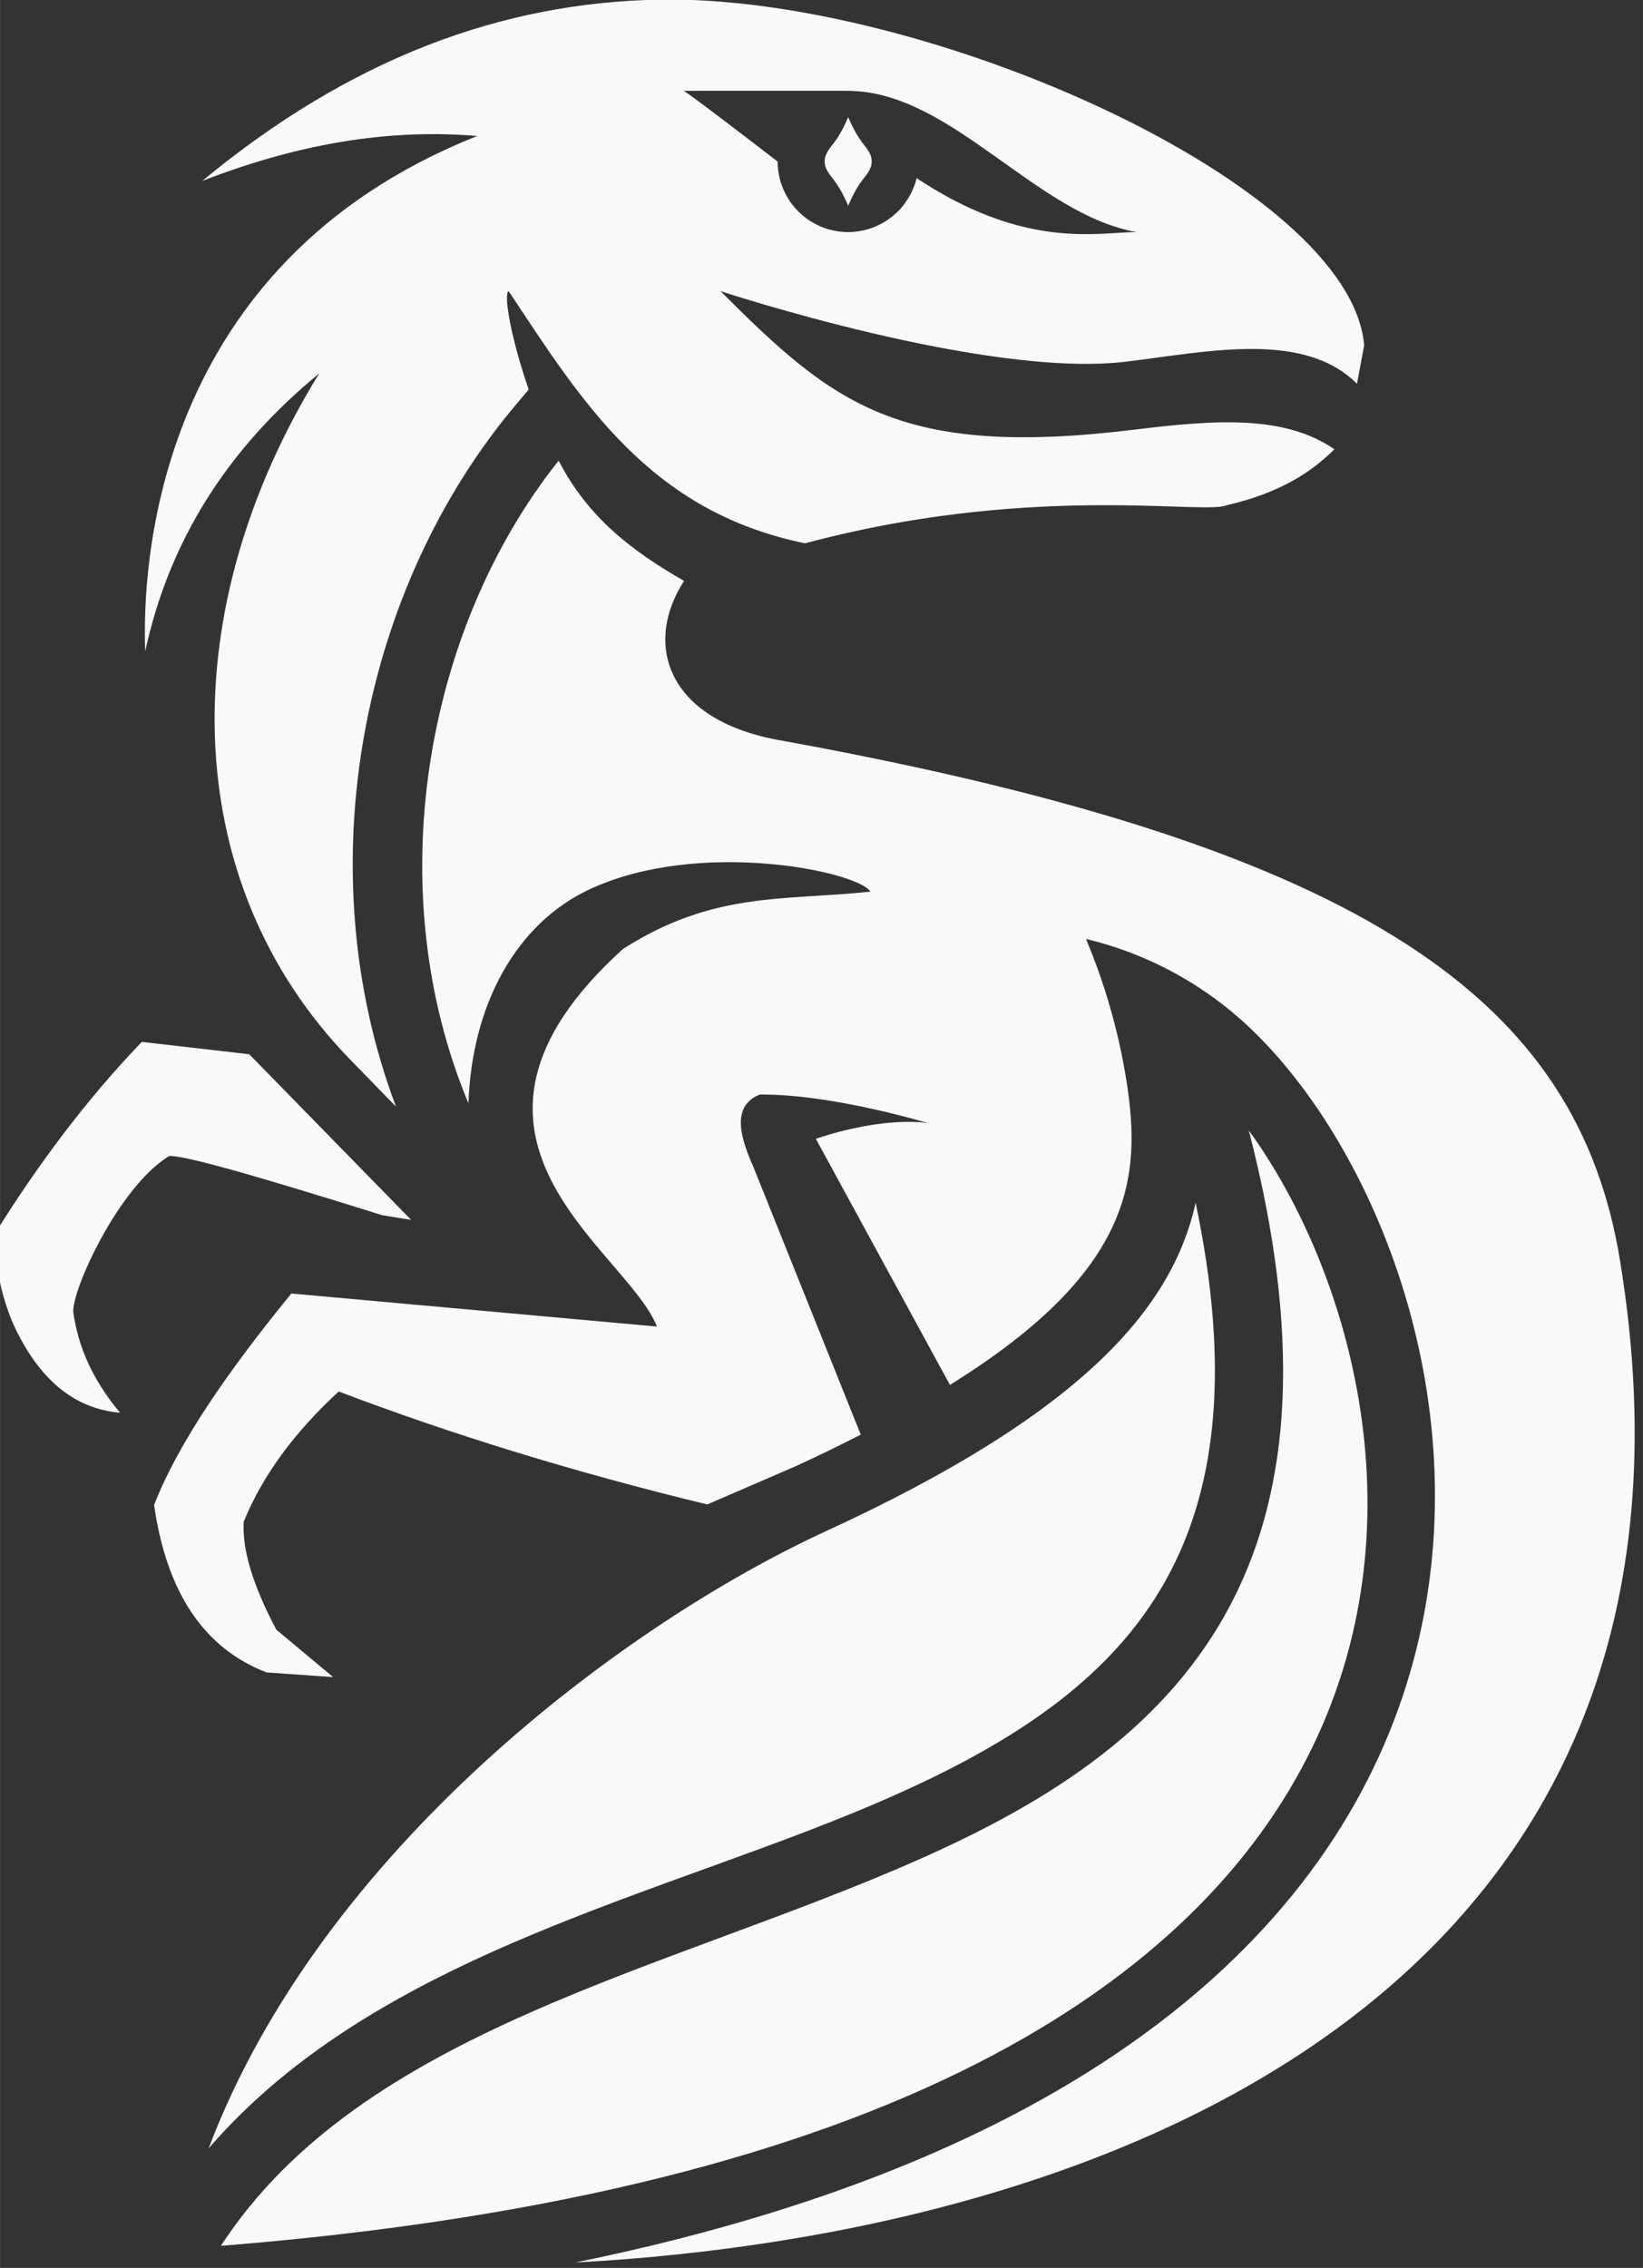 <?xml version="1.0" encoding="UTF-8" standalone="no"?>
<!-- Created with Inkscape (http://www.inkscape.org/) -->

<svg
   width="22.677"
   height="31.293"
   viewBox="0 0 6 8.28"
   version="1.1"
   id="svg1"
   sodipodi:docname="LoRaptorLogo.svg"
   inkscape:version="1.3.2 (091e20e, 2023-11-25)"
   inkscape:export-filename="LoRaptorLogo.png"
   inkscape:export-xdpi="4300"
   inkscape:export-ydpi="4300"
   xmlns:inkscape="http://www.inkscape.org/namespaces/inkscape"
   xmlns:sodipodi="http://sodipodi.sourceforge.net/DTD/sodipodi-0.dtd"
   xmlns="http://www.w3.org/2000/svg"
   xmlns:svg="http://www.w3.org/2000/svg">
  <rect x="0" y="0" width="6" height="8.28" fill="#333333" stroke="none"/>
  <sodipodi:namedview
     id="namedview1"
     pagecolor="#505050"
     bordercolor="#ffffff"
     borderopacity="1"
     inkscape:showpageshadow="0"
     inkscape:pageopacity="0"
     inkscape:pagecheckerboard="1"
     inkscape:deskcolor="#505050"
     inkscape:zoom="9.0994362"
     inkscape:cx="-1.5935053"
     inkscape:cy="9.7258773"
     inkscape:window-width="1920"
     inkscape:window-height="1006"
     inkscape:window-x="1080"
     inkscape:window-y="290"
     inkscape:window-maximized="1"
     inkscape:current-layer="svg1" />
  <defs
     id="defs1">
    <rect
       x="-35.105"
       y="-20.87"
       width="42.722"
       height="30.632"
       id="rect26" />
  </defs>
  <g
     id="layer1"
     transform="translate(-121.227,-13.611)">
    <g
       id="g1"
       transform="matrix(0.05,0,0,0.05,112.928,12.895)">
      <path
         id="path132"
         style="display:inline;fill:#f9f9f9;fill-opacity:1;stroke:none;stroke-width:0.504;stroke-linecap:round;stroke-linejoin:bevel"
         d="m 206.781,47.956 c -9.846,12.366 -13.082,31.403 -6.588,46.927 0.258,-7.348 3.58,-13.146 8.795,-15.602 8.019,-3.775 19.637,-1.339 20.567,0.145 -6.336,0.675 -11.486,-0.037 -18.083,4.194 -15.144,13.718 0.25,21.913 2.49,27.564 l -26.704,-2.413 c -4.606,5.64 -8.268,10.912 -10.026,15.445 0.905,6.321 3.6,10.451 8.223,12.223 l 4.854,0.341 -4.149,-3.463 c -1.612,-3.042 -2.501,-5.716 -2.384,-7.878 1.393,-3.413 3.745,-6.574 6.941,-9.513 8.253,3.136 17.21,5.894 26.918,8.247 l 2.295,-0.992 4.202,-1.815 c 1.693,-0.779 3.248,-1.541 4.724,-2.293 l -0.136,-0.316 -7.744,-19.303 c -1.077,-2.399 -1.449,-4.421 0.486,-5.21 5.291,-0.054 12.308,2.09 12.308,2.09 0,0 -2.963,-0.596 -8.205,1.136 l 9.795,17.975 c 13.338,-8.282 14.031,-15.085 12.887,-22.241 -0.567,-3.547 -1.557,-7.013 -2.949,-10.324 4.14,0.988 7.977,2.97 11.18,5.773 18.421,16.124 32.809,74.296 -48.492,90.874 39.883,-2.154 84.94,-20.415 76.318,-73.168 -3.073,-18.803 -18.087,-30.086 -61.01,-37.922 -8.627,-1.4 -10.36,-7.047 -7.354,-11.698 -3.823,-2.207 -7.004,-4.608 -9.159,-8.784 z" />
      <path
         id="path134"
         style="display:inline;fill:#f9f9f9;fill-opacity:1;stroke:none;stroke-width:0.504;stroke-linecap:round;stroke-linejoin:bevel"
         d="m 214.145,14.294 c -11.514,0.202 -22.578,4.292 -33.393,13.236 7.696,-2.984 14.23,-3.771 20.086,-3.279 -23.649,9.377 -24.489,31.55 -24.254,37.631 1.724,-7.976 5.941,-14.752 12.712,-20.297 -10.6,17.143 -10.476,37.019 2.262,50.107 1.114,1.144 2.227,2.288 3.341,3.432 -6.561,-17.409 -2.553,-37.858 8.786,-51.285 l 0.908,-1.075 c -1.324,-3.831 -1.849,-7.013 -1.465,-7.187 5.314,7.999 10.252,16.089 21.654,18.414 15.919,-4.265 28.221,-2.218 30.564,-2.71 0.098,-0.03 0.185,-0.053 0.284,-0.084 3.83,-0.891 6.101,-2.375 7.812,-4.071 -3.632,-2.5 -8.588,-2.172 -14.554,-1.44 -17.237,2.115 -22.024,-1.847 -30.287,-10.109 0,0 19.432,6.417 29.677,5.146 5.984,-0.734 12.931,-2.265 16.814,1.622 l 0.523,-2.804 C 264.67,27.816 233.586,13.952 214.145,14.294 Z m 1.777,6.657 h 12.007 c 0.113,3.97e-4 0.227,0.004 0.34,0.012 7.329,0.267 13.473,9.036 20.726,10.302 -2.776,0 -8.121,1.34 -16.057,-3.931 l -0.011,-0.002 c -1.3e-4,5.29e-4 -2.6e-4,10e-4 -5.3e-4,0.002 -0.035,0.143 -0.076,0.284 -0.122,0.423 -0.085,0.249 -0.189,0.492 -0.311,0.726 -0.028,0.053 -0.056,0.106 -0.086,0.158 -0.097,0.172 -0.204,0.337 -0.32,0.497 -0.045,0.062 -0.089,0.123 -0.136,0.182 -0.071,0.09 -0.145,0.178 -0.222,0.263 -0.103,0.113 -0.212,0.221 -0.325,0.325 -0.075,0.068 -0.151,0.134 -0.23,0.197 -0.108,0.088 -0.219,0.171 -0.333,0.25 -0.089,0.061 -0.179,0.119 -0.271,0.174 -0.123,0.074 -0.249,0.143 -0.379,0.207 -0.054,0.028 -0.109,0.055 -0.165,0.082 l -5.3e-4,5.29e-4 c -0.178,0.08 -0.363,0.146 -0.55,0.205 -0.055,0.018 -0.11,0.035 -0.165,0.051 -0.194,0.054 -0.392,0.097 -0.594,0.129 -0.044,0.006 -0.089,0.012 -0.134,0.018 -0.215,0.028 -0.433,0.047 -0.654,0.047 -0.228,2.26e-4 -0.451,-0.019 -0.672,-0.048 -0.046,-0.006 -0.091,-0.014 -0.137,-0.021 -0.207,-0.033 -0.409,-0.075 -0.607,-0.132 -0.017,-0.004 -0.033,-0.008 -0.05,-0.012 -0.223,-0.066 -0.439,-0.148 -0.649,-0.242 -0.025,-0.012 -0.049,-0.024 -0.073,-0.036 -0.189,-0.089 -0.372,-0.188 -0.548,-0.299 -0.025,-0.015 -0.05,-0.03 -0.074,-0.045 -0.187,-0.122 -0.366,-0.256 -0.535,-0.4 -0.029,-0.026 -0.059,-0.053 -0.087,-0.08 -0.142,-0.127 -0.277,-0.261 -0.404,-0.403 -0.029,-0.032 -0.059,-0.064 -0.087,-0.096 -0.142,-0.167 -0.274,-0.342 -0.394,-0.526 -0.019,-0.03 -0.037,-0.061 -0.055,-0.091 -0.105,-0.169 -0.2,-0.343 -0.286,-0.524 -0.015,-0.031 -0.03,-0.062 -0.045,-0.093 -0.092,-0.205 -0.171,-0.415 -0.236,-0.633 -0.007,-0.028 -0.015,-0.056 -0.022,-0.084 -0.052,-0.186 -0.092,-0.375 -0.124,-0.569 -0.009,-0.052 -0.017,-0.105 -0.024,-0.158 -0.028,-0.218 -0.048,-0.439 -0.048,-0.664 -6.702,-5.157 -6.85,-5.157 -6.85,-5.157 z" />
      <g
         id="g136"
         style="display:inline;fill:#f9f9f9"
         transform="matrix(0.265,0,0,0.265,134.637,7.041)">
        <path
           style="display:inline;fill:#f9f9f9;fill-opacity:1;stroke:none;stroke-width:37.795;stroke-linecap:butt;stroke-linejoin:miter;stroke-dasharray:none;stroke-opacity:1"
           d="m 175.77,619.434 c 47.244,-54.649 127.688,-70.066 188.512,-97.059 34.312,-15.227 62.116,-33.512 76.939,-62.551 12.067,-23.639 16.176,-55.454 6.586,-100.957 C 441.331,388.351 415.815,417.232 346,449.332 290.156,475.008 206.855,537.256 175.77,619.434 Z"
           id="path135" />
        <path
           style="fill:#f9f9f9;fill-opacity:1;stroke:none;stroke-width:37.795;stroke-linecap:butt;stroke-linejoin:miter;stroke-dasharray:none;stroke-opacity:1"
           d="m 462.469,338.961 c 14.679,56.694 11.544,98.19 -4.416,129.455 -17.704,34.681 -50.131,55.268 -86.105,71.232 C 302.147,570.625 218.032,586.607 179.146,646.291 550.805,616.652 515.455,411.653 462.469,338.961 Z"
           id="path136" />
      </g>
      <path
         style="display:inline;fill:#f9f9f9;fill-opacity:1;stroke:none;stroke-width:0.504;stroke-linecap:round;stroke-linejoin:bevel"
         d="m 196.004,103.392 -6.271,-6.415 -1.748,-1.787 -5.3e-4,-5.29e-4 -1.748,-1.787 -2.056,-2.103 -7.846,-0.901 c -4.096,4.262 -7.59,8.971 -10.706,13.959 -0.01,2.155 0.338,4.356 1.314,6.635 1.87,4.083 4.488,6.201 7.803,6.485 -2.107,-2.523 -3.074,-4.948 -3.412,-7.318 -0.171,-1.506 3.277,-9.171 7.002,-11.428 1.184,-0.079 7.636,1.842 15.568,4.324 z"
         id="path137" />
      <path
         id="path138"
         style="display:inline;fill:#f9f9f9;stroke-width:0.167;stroke-linecap:round;stroke-linejoin:bevel"
         d="m 227.929,22.871 c 0,0 -0.417,1.054 -1.02,1.854 -0.317,0.421 -0.699,0.816 -0.699,1.384 0,0.566 0.38,0.961 0.696,1.381 0.603,0.801 1.023,1.856 1.023,1.856 0,0 0.417,-1.054 1.02,-1.854 0.317,-0.421 0.699,-0.816 0.699,-1.384 0,-0.566 -0.38,-0.961 -0.696,-1.381 -0.603,-0.801 -1.023,-1.856 -1.023,-1.856 z" />
    </g>
  </g>
</svg>

